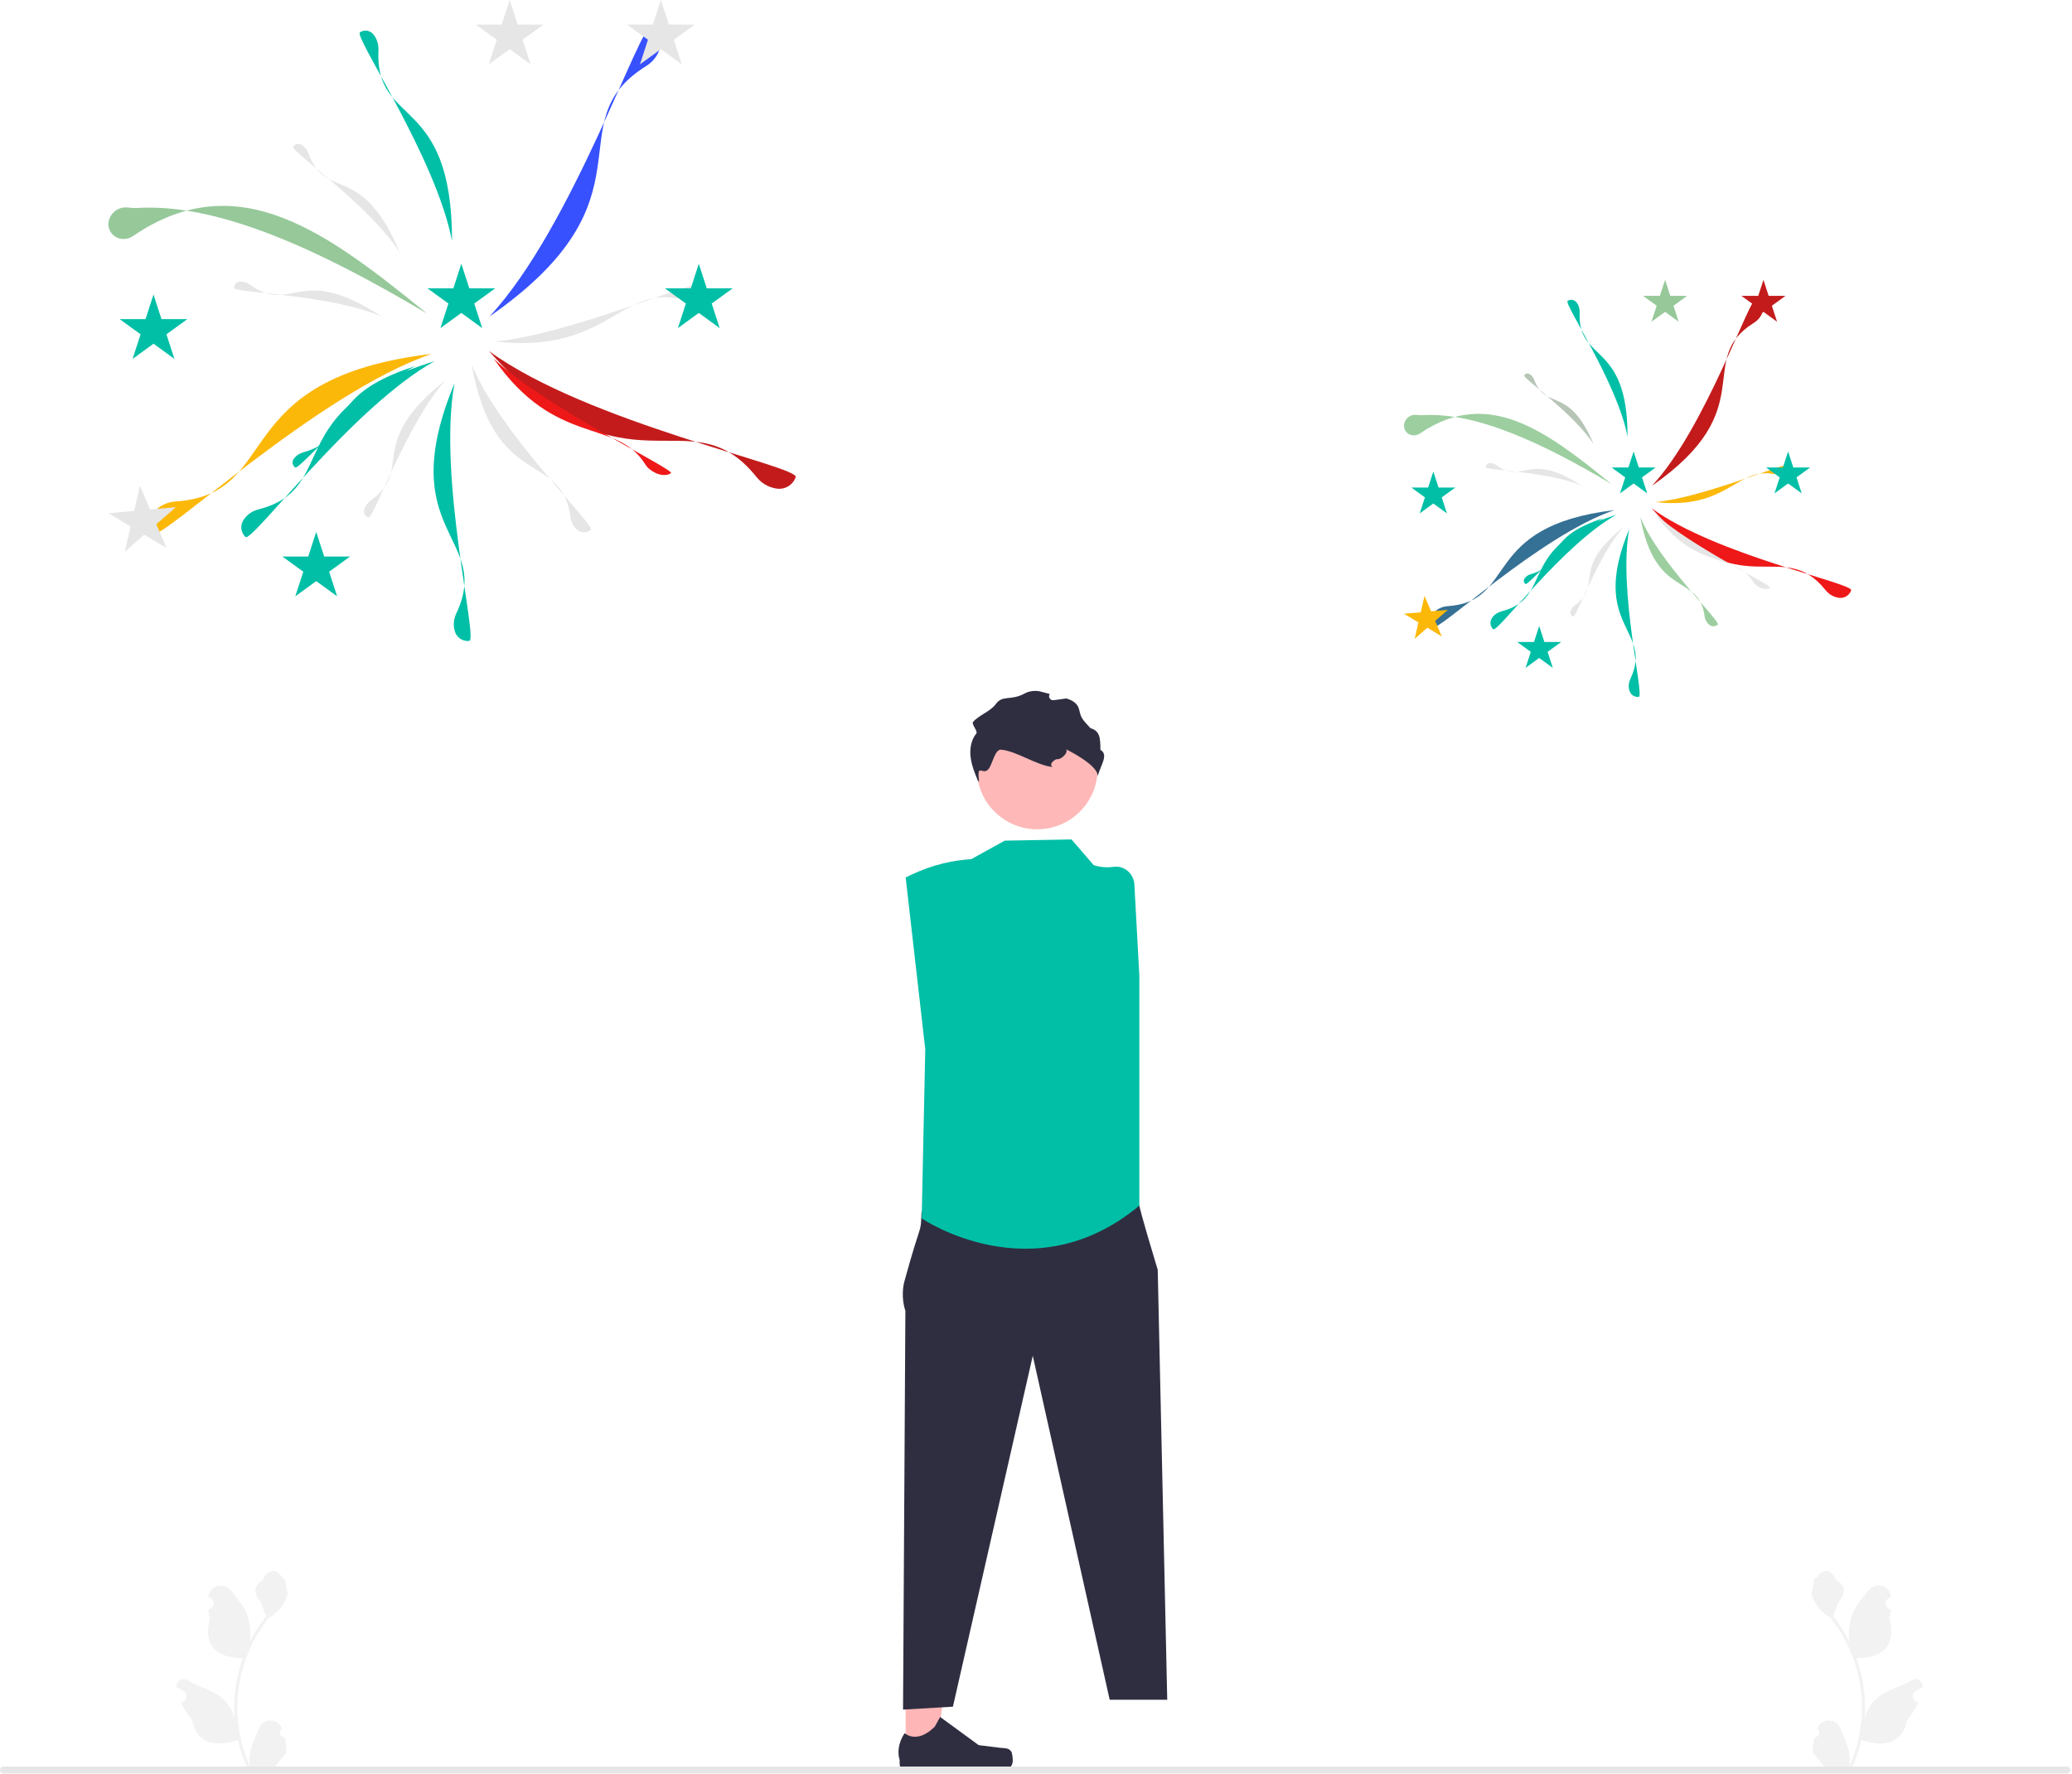 <svg width="612" height="524" viewBox="0 0 612 524" fill="none" xmlns="http://www.w3.org/2000/svg">
<g clip-path="url(#clip0_92_32)">
<path d="M84.105 513.252C82.888 513.328 82.215 511.816 83.136 510.934L83.228 510.57L83.191 510.483C81.96 507.548 77.789 507.568 76.569 510.507C75.486 513.116 74.107 515.729 73.767 518.487C73.615 519.705 73.683 520.945 73.954 522.14C71.416 516.596 70.08 510.543 70.08 504.455C70.08 502.925 70.164 501.396 70.335 499.87C70.476 498.622 70.67 497.381 70.921 496.152C72.279 489.509 75.221 483.182 79.463 477.896C81.503 476.782 83.203 475.039 84.231 472.95C84.6 472.197 84.889 471.386 85.026 470.561C84.794 470.591 84.151 467.056 84.326 466.839C84.002 466.349 83.424 466.105 83.07 465.626C81.313 463.244 78.893 463.66 77.629 466.896C74.93 468.259 74.904 470.518 76.56 472.691C77.614 474.074 77.759 475.945 78.683 477.425C78.588 477.546 78.489 477.664 78.394 477.786C76.65 480.023 75.141 482.428 73.869 484.955C74.229 482.147 73.698 478.764 72.793 476.584C71.763 474.099 69.833 472.007 68.133 469.859C66.091 467.279 61.904 468.405 61.545 471.676L61.535 471.771C61.787 471.913 62.034 472.064 62.276 472.224C63.654 473.136 63.178 475.272 61.545 475.524L61.508 475.53C61.599 476.439 61.755 477.341 61.983 478.228C59.803 486.661 64.511 489.733 71.233 489.871C71.382 489.947 71.526 490.023 71.674 490.095C70.993 492.013 70.449 493.98 70.046 495.974C69.685 497.735 69.433 499.516 69.293 501.304C69.118 503.561 69.133 505.828 69.323 508.081L69.312 508.001C68.829 505.52 67.481 503.203 65.526 501.597C62.612 499.204 58.496 498.323 55.353 496.399C53.84 495.473 51.901 496.67 52.165 498.424L52.178 498.508C52.646 498.698 53.103 498.919 53.544 499.166C53.797 499.308 54.044 499.46 54.286 499.619C55.664 500.531 55.188 502.667 53.554 502.919L53.517 502.925L53.441 502.937C54.244 504.843 55.363 506.612 56.763 508.138C58.127 515.5 63.983 516.198 70.248 514.055H70.251C70.936 517.038 71.937 519.952 73.223 522.73H83.839C83.877 522.612 83.911 522.49 83.945 522.372C82.964 522.433 81.974 522.376 81.008 522.197C81.796 521.231 82.583 520.257 83.371 519.29C83.39 519.271 83.405 519.252 83.42 519.233C83.82 518.738 84.223 518.248 84.623 517.753C84.648 516.235 84.466 514.72 84.105 513.252Z" fill="#F2F2F2"/>
<path d="M535.947 513.252C537.164 513.328 537.837 511.816 536.916 510.934L536.824 510.57L536.861 510.483C538.091 507.548 542.263 507.568 543.483 510.507C544.566 513.116 545.945 515.729 546.285 518.487C546.437 519.705 546.368 520.945 546.098 522.14C548.636 516.596 549.972 510.543 549.972 504.455C549.972 502.925 549.888 501.396 549.717 499.87C549.576 498.622 549.382 497.381 549.131 496.152C547.772 489.509 544.831 483.182 540.589 477.896C538.549 476.782 536.848 475.039 535.821 472.95C535.452 472.197 535.163 471.386 535.026 470.561C535.258 470.591 535.901 467.056 535.726 466.839C536.049 466.349 536.628 466.105 536.982 465.626C538.738 463.244 541.159 463.66 542.423 466.896C545.122 468.259 545.148 470.518 543.492 472.691C542.438 474.074 542.293 475.945 541.369 477.425C541.464 477.546 541.563 477.664 541.658 477.786C543.402 480.023 544.911 482.428 546.183 484.955C545.823 482.147 546.354 478.764 547.259 476.584C548.289 474.099 550.219 472.007 551.919 469.859C553.961 467.279 558.147 468.405 558.507 471.676L558.517 471.771C558.265 471.913 558.018 472.064 557.776 472.224C556.398 473.136 556.874 475.272 558.507 475.524L558.544 475.53C558.453 476.439 558.297 477.341 558.068 478.228C560.249 486.661 555.541 489.733 548.819 489.871C548.67 489.947 548.526 490.023 548.377 490.095C549.058 492.013 549.603 493.98 550.006 495.974C550.367 497.735 550.619 499.516 550.759 501.304C550.934 503.561 550.919 505.828 550.729 508.081L550.74 508.001C551.223 505.52 552.57 503.203 554.526 501.597C557.44 499.204 561.556 498.323 564.699 496.399C566.212 495.473 568.151 496.67 567.887 498.424L567.874 498.508C567.406 498.698 566.949 498.919 566.508 499.166C566.255 499.308 566.008 499.46 565.766 499.619C564.388 500.531 564.864 502.667 566.497 502.919L566.534 502.925L566.61 502.937C565.808 504.843 564.689 506.612 563.289 508.138C561.925 515.5 556.069 516.198 549.804 514.055H549.8C549.115 517.038 548.115 519.952 546.829 522.73H536.213C536.175 522.612 536.141 522.49 536.106 522.372C537.088 522.433 538.077 522.376 539.044 522.197C538.256 521.231 537.469 520.257 536.681 519.29C536.662 519.271 536.647 519.252 536.631 519.233C536.232 518.738 535.829 518.248 535.429 517.753C535.404 516.235 535.586 514.72 535.947 513.252Z" fill="#F2F2F2"/>
<path d="M267.493 517.749L276.605 517.748L280.94 482.6L267.491 482.601L267.493 517.749Z" fill="#FFB6B6"/>
<path d="M298.713 517.542C298.997 518.02 299.146 519.562 299.146 520.118C299.146 521.826 297.762 523.21 296.054 523.21H267.834C266.669 523.21 265.724 522.266 265.724 521.101V519.926C265.724 519.926 264.328 516.395 267.202 512.042C267.202 512.042 270.774 515.45 276.112 510.112L277.686 507.261L289.08 515.594L295.396 516.371C296.777 516.541 298.002 516.345 298.713 517.542Z" fill="#2F2E41"/>
<path d="M1.018 523.953H610.474C611.036 523.953 611.492 523.497 611.492 522.934C611.492 522.372 611.036 521.916 610.474 521.916H1.018C0.456 521.916 0 522.372 0 522.934C0 523.497 0.456 523.953 1.018 523.953Z" fill="#E6E6E6"/>
<path d="M333.149 351.75L336.526 356.192C336.526 356.192 336.832 358.266 341.954 375.166L344.764 502.188H327.764L305.045 400.555L281.463 504.226L266.728 505.095L267.419 387.262C267.419 387.262 265.867 383.162 267.187 378.357C272.239 359.965 271.948 364.814 272.155 358.518C272.418 350.536 333.149 351.75 333.149 351.75Z" fill="#2F2E41"/>
<path d="M306.353 245.009C316.204 245.009 324.19 237.023 324.19 227.172C324.19 217.321 316.204 209.335 306.353 209.335C296.502 209.335 288.516 217.321 288.516 227.172C288.516 237.023 296.502 245.009 306.353 245.009Z" fill="#FEB8B8"/>
<path d="M296.763 248.365L286.893 253.82C278.658 254.416 272.753 256.607 267.505 259.249L273.292 309.987L272.239 359.965C272.239 359.965 305.058 382.448 336.528 356.191V288.283L335.051 261.278C334.878 258.129 332.094 255.686 328.967 256.1C327.182 256.336 325.126 256.29 323.026 255.59L316.493 248.009L296.763 248.365Z" fill="#00BFA6"/>
<path d="M324.19 229.538C324.86 226.138 314.521 221.189 314.54 221.195C316.144 221.707 313.62 224.648 311.972 224.301C311.972 224.301 309.549 225.533 310.869 226.593C306.319 226.203 300.24 221.879 295.69 221.489C293.86 221.329 293.151 225.742 292.001 227.172C290.261 229.362 288.516 225.007 289.16 230.809H288.9C287.95 228.519 287 226.189 286.69 223.729C286.39 221.269 286.81 218.619 288.38 216.699C288.9 216.049 286.857 213.909 287.407 213.289C289.157 211.279 292.55 210.179 294.11 208.029C296.175 205.181 298.524 207.191 302.824 204.796C303.949 204.169 305.904 203.944 307.15 204.269L310.06 205.029C309.493 205.88 310.195 207.002 311.208 206.865L315 206.349C316.43 206.809 317.79 207.489 318.43 208.799C318.82 209.579 318.89 210.489 319.19 211.309C319.74 212.819 321.04 213.909 322.08 215.129C324.876 215.943 325.026 218.033 325.026 221.538C327.631 223 324.913 226.268 324.19 229.538Z" fill="#2F2E41"/>
<path d="M32.306 64.669C33.117 62.39 35.382 61.044 37.687 61.303C38.648 61.41 39.608 61.496 40.573 61.439C64.642 60.023 94.455 73.805 126.191 92.679C97.138 69.17 70.548 48.374 39.274 69.746C37.041 71.272 33.876 70.733 32.576 68.36C32.054 67.406 31.866 66.264 32.177 65.085C32.214 64.946 32.257 64.808 32.306 64.669Z" fill="#96C899"/>
<path d="M192.839 8.282C194.823 9.547 195.639 11.953 194.978 14.097L194.903 14.339C194.241 16.492 192.797 18.301 190.885 19.491C163.516 36.53 195.204 58.335 144.551 93.531C169.079 67.284 189.254 6.502 192.319 7.992C192.496 8.077 192.669 8.174 192.839 8.282Z" fill="#3751FE"/>
<path d="M234.79 141.519C233.769 143.639 231.478 144.735 229.27 144.333L229.021 144.288C226.805 143.885 224.837 142.667 223.428 140.909C203.262 115.756 185.372 149.808 144.412 103.691C173.385 124.931 236.132 137.748 235.017 140.968C234.953 141.154 234.877 141.338 234.79 141.519Z" fill="#C31B1B"/>
<path d="M197.93 139.947C196.879 140.53 195.185 140.448 193.818 139.816L193.663 139.745C192.291 139.111 191.228 138.221 190.627 137.248C182.032 123.321 164.184 132.359 145.824 105.959C160.875 120.313 199.489 138.808 198.178 139.788C198.102 139.844 198.019 139.897 197.93 139.947Z" fill="#EE1818"/>
<path d="M206.212 84.398C205.953 85.571 204.769 86.785 203.389 87.39L203.233 87.458C201.848 88.066 200.478 88.272 199.351 88.076C183.226 85.281 178.162 104.635 146.226 100.882C166.95 99.128 206.393 82.475 206.257 84.107C206.25 84.201 206.235 84.298 206.212 84.398Z" fill="#E6E6E6"/>
<path d="M44.832 157.144C43.674 155.096 44.083 152.588 45.674 151.006L45.854 150.827C47.45 149.238 49.573 148.319 51.821 148.166C83.985 145.975 66.248 111.843 127.497 104.555C93.516 116.209 47.161 160.399 45.154 157.645C45.039 157.486 44.931 157.319 44.832 157.144Z" fill="#FCB809"/>
<path d="M174.185 156.776C172.995 157.57 171.468 157.412 170.452 156.487L170.338 156.383C169.318 155.455 168.681 154.176 168.502 152.791C165.933 132.97 146.049 145.235 139.28 107.61C147.623 128.197 176.057 155.212 174.474 156.558C174.383 156.635 174.287 156.708 174.185 156.776Z" fill="#E6E6E6"/>
<path d="M138.161 189.377C136.338 189.392 134.804 188.167 134.344 186.486L134.292 186.296C133.83 184.609 134.021 182.815 134.775 181.227C145.572 158.49 115.797 157.684 134.255 113.212C129.144 140.759 141.243 189.02 138.621 189.347C138.47 189.366 138.316 189.376 138.161 189.377Z" fill="#00BFA6"/>
<path d="M72.195 158.306C71.021 156.912 70.986 154.949 71.988 153.522L72.101 153.361C73.105 151.929 74.608 150.932 76.313 150.499C100.709 144.309 82.336 120.865 128.358 106.71C103.884 120.348 74.437 160.452 72.513 158.641C72.402 158.537 72.296 158.425 72.195 158.306Z" fill="#00BFA6"/>
<path d="M86.998 137.952C86.255 137.258 86.235 136.214 86.871 135.413L86.943 135.323C87.582 134.519 88.535 133.925 89.616 133.625C105.086 129.321 93.468 117.596 122.653 108.158C107.126 116.43 88.416 139.002 87.198 138.117C87.128 138.066 87.061 138.011 86.998 137.952Z" fill="#00BFA6"/>
<path d="M108.632 152.785C107.693 152.396 107.307 151.426 107.622 150.453L107.657 150.343C107.972 149.366 108.656 148.475 109.563 147.814C122.533 138.348 107.536 131.454 131.542 112.361C119.913 125.563 110.329 153.27 108.878 152.869C108.794 152.846 108.712 152.818 108.632 152.785Z" fill="#E6E6E6"/>
<path d="M45.34 87.024L47.699 94.285H55.334L49.157 98.772L51.517 106.033L45.34 101.546L39.164 106.033L41.523 98.772L35.346 94.285H42.981L45.34 87.024Z" fill="#00BFA6"/>
<path d="M150.548 0L152.907 7.261H160.542L154.365 11.748L156.725 19.009L150.548 14.522L144.372 19.009L146.731 11.748L140.554 7.261H148.189L150.548 0Z" fill="#E6E6E6"/>
<path d="M206.399 77.932L208.758 85.193H216.393L210.217 89.68L212.576 96.941L206.399 92.454L200.223 96.941L202.582 89.68L196.406 85.193H204.04L206.399 77.932Z" fill="#00BFA6"/>
<path d="M93.398 157.162L95.757 164.423H103.392L97.215 168.911L99.575 176.172L93.398 171.684L87.222 176.172L89.581 168.911L83.404 164.423H91.039L93.398 157.162Z" fill="#00BFA6"/>
<path d="M136.261 77.932L138.62 85.193H146.254L140.078 89.68L142.437 96.941L136.261 92.454L130.084 96.941L132.443 89.68L126.267 85.193H133.901L136.261 77.932Z" fill="#00BFA6"/>
<path d="M195.204 0L197.563 7.261H205.197L199.021 11.748L201.38 19.009L195.204 14.522L189.027 19.009L191.386 11.748L185.21 7.261H192.844L195.204 0Z" fill="#E6E6E6"/>
<path d="M41.339 143.502L44.331 150.526L51.935 149.851L46.18 154.867L49.171 161.891L42.623 157.967L36.867 162.983L38.575 155.542L32.026 151.618L39.631 150.943L41.339 143.502Z" fill="#E6E6E6"/>
<path d="M106.65 9.354C108.027 8.676 109.575 9.133 110.451 10.362L110.55 10.5C111.43 11.733 111.848 13.292 111.775 14.887C110.725 37.711 133.553 27.509 133.516 71.181C128.745 46.438 104.424 10.776 106.31 9.547C106.419 9.477 106.532 9.412 106.65 9.354Z" fill="#00BFA6"/>
<path d="M86.741 43.185C87.351 42.423 88.353 42.318 89.171 42.856L89.263 42.917C90.085 43.456 90.727 44.313 91.098 45.314C96.407 59.643 106.794 47.648 118.078 74.572C108.95 60.516 85.839 44.618 86.597 43.389C86.641 43.319 86.689 43.251 86.741 43.185Z" fill="#E6E6E6"/>
<path d="M69.168 84.835C69.252 83.863 70.026 83.218 71.005 83.211L71.116 83.21C72.098 83.202 73.108 83.556 73.973 84.182C86.353 93.141 88.318 77.395 112.666 93.501C97.264 86.893 69.215 86.528 69.162 85.085C69.159 85.002 69.161 84.919 69.168 84.835Z" fill="#E6E6E6"/>
<path d="M414.878 124.763C415.406 123.28 416.879 122.404 418.379 122.573C419.004 122.643 419.629 122.698 420.257 122.661C435.917 121.74 455.314 130.707 475.963 142.987C457.06 127.692 439.76 114.161 419.412 128.066C417.958 129.059 415.899 128.708 415.054 127.164C414.714 126.544 414.591 125.801 414.794 125.034C414.818 124.943 414.846 124.853 414.878 124.763Z" fill="#229129" fill-opacity="0.447"/>
<path d="M519.327 88.076C520.618 88.899 521.149 90.464 520.719 91.859L520.67 92.016C520.239 93.417 519.3 94.594 518.055 95.368C500.248 106.454 520.865 120.642 487.909 143.542C503.868 126.464 516.994 86.917 518.989 87.886C519.104 87.942 519.216 88.005 519.327 88.076Z" fill="#C31B1B"/>
<path d="M546.622 174.764C545.958 176.144 544.467 176.857 543.03 176.595L542.868 176.566C541.426 176.304 540.146 175.511 539.23 174.368C526.108 158.002 514.469 180.158 487.818 150.152C506.669 163.972 547.495 172.311 546.769 174.406C546.728 174.527 546.679 174.646 546.622 174.764Z" fill="#EE1818"/>
<path d="M522.639 173.742C521.956 174.121 520.853 174.068 519.964 173.657L519.863 173.61C518.97 173.198 518.279 172.619 517.888 171.986C512.295 162.924 500.683 168.804 488.737 151.628C498.53 160.967 523.654 173 522.8 173.638C522.751 173.675 522.697 173.709 522.639 173.742Z" fill="#E6E6E6"/>
<path d="M528.028 137.6C527.859 138.363 527.089 139.153 526.191 139.546L526.09 139.591C525.189 139.986 524.297 140.12 523.564 139.993C513.072 138.174 509.777 150.766 488.998 148.325C502.482 147.183 528.146 136.348 528.057 137.41C528.052 137.471 528.043 137.534 528.028 137.6Z" fill="#FCB809"/>
<path d="M423.028 184.931C422.275 183.598 422.541 181.967 423.576 180.937L423.693 180.821C424.731 179.786 426.113 179.189 427.575 179.089C448.503 177.663 436.962 155.456 476.813 150.714C454.703 158.297 424.543 187.049 423.238 185.257C423.162 185.153 423.092 185.045 423.028 184.931Z" fill="#357095"/>
<path d="M507.19 184.691C506.416 185.208 505.422 185.105 504.761 184.503L504.687 184.435C504.023 183.832 503.609 182.999 503.492 182.098C501.821 169.202 488.883 177.182 484.479 152.702C489.907 166.097 508.407 183.674 507.378 184.549C507.319 184.6 507.256 184.647 507.19 184.691Z" fill="#229129" fill-opacity="0.443"/>
<path d="M483.751 205.903C482.565 205.913 481.567 205.115 481.268 204.021L481.234 203.898C480.933 202.8 481.058 201.633 481.548 200.6C488.573 185.807 469.2 185.282 481.21 156.347C477.885 174.27 485.757 205.671 484.051 205.883C483.952 205.895 483.852 205.902 483.751 205.903Z" fill="#00BFA6"/>
<path d="M440.832 185.687C440.068 184.78 440.045 183.502 440.696 182.574L440.77 182.469C441.423 181.537 442.401 180.889 443.51 180.607C459.384 176.58 447.429 161.326 477.373 152.116C461.449 160.99 442.29 187.083 441.038 185.905C440.966 185.837 440.897 185.764 440.832 185.687Z" fill="#00BFA6"/>
<path d="M450.462 172.444C449.979 171.992 449.966 171.313 450.38 170.792L450.427 170.733C450.842 170.21 451.463 169.824 452.166 169.628C462.231 166.828 454.672 159.199 473.661 153.058C463.558 158.441 451.385 173.127 450.593 172.551C450.547 172.518 450.504 172.482 450.462 172.444Z" fill="#00BFA6"/>
<path d="M464.538 182.095C463.928 181.842 463.677 181.21 463.881 180.577L463.904 180.506C464.109 179.87 464.554 179.29 465.144 178.86C473.583 172.701 463.825 168.215 479.445 155.793C471.878 164.383 465.643 182.41 464.699 182.149C464.644 182.134 464.591 182.116 464.538 182.095Z" fill="#E6E6E6"/>
<path d="M423.358 139.308L424.893 144.032H429.861L425.842 146.952L427.377 151.676L423.358 148.756L419.34 151.676L420.875 146.952L416.856 144.032H421.824L423.358 139.308Z" fill="#00BFA6"/>
<path d="M491.811 82.687L493.346 87.411H498.313L494.295 90.331L495.83 95.055L491.811 92.135L487.792 95.055L489.327 90.331L485.309 87.411H490.276L491.811 82.687Z" fill="#96C899"/>
<path d="M528.15 133.392L529.685 138.116H534.652L530.633 141.036L532.168 145.76L528.15 142.841L524.131 145.76L525.666 141.036L521.647 138.116H526.615L528.15 133.392Z" fill="#00BFA6"/>
<path d="M454.627 184.943L456.162 189.667H461.129L457.11 192.587L458.645 197.311L454.627 194.391L450.608 197.311L452.143 192.587L448.125 189.667H453.092L454.627 184.943Z" fill="#00BFA6"/>
<path d="M482.515 133.392L484.05 138.116H489.017L484.999 141.036L486.534 145.76L482.515 142.841L478.496 145.76L480.031 141.036L476.013 138.116H480.98L482.515 133.392Z" fill="#00BFA6"/>
<path d="M520.865 82.687L522.4 87.411H527.368L523.349 90.331L524.884 95.055L520.865 92.135L516.847 95.055L518.382 90.331L514.363 87.411H519.33L520.865 82.687Z" fill="#C31B1B"/>
<path d="M420.755 176.055L422.702 180.625L427.649 180.186L423.905 183.449L425.851 188.019L421.59 185.466L417.845 188.73L418.957 183.888L414.696 181.335L419.644 180.896L420.755 176.055Z" fill="#FCB809"/>
<path d="M463.249 88.773C464.145 88.332 465.152 88.629 465.722 89.428L465.786 89.519C466.359 90.32 466.631 91.335 466.583 92.373C465.9 107.223 480.753 100.585 480.729 129C477.625 112.901 461.801 89.698 463.028 88.899C463.099 88.853 463.172 88.811 463.249 88.773Z" fill="#00BFA6"/>
<path d="M450.295 110.785C450.692 110.289 451.344 110.221 451.877 110.571L451.937 110.61C452.471 110.961 452.889 111.518 453.13 112.17C456.584 121.493 463.343 113.688 470.684 131.206C464.746 122.061 449.709 111.717 450.202 110.918C450.23 110.872 450.261 110.827 450.295 110.785Z" fill="#245122" fill-opacity="0.329"/>
<path d="M438.862 137.884C438.916 137.251 439.42 136.832 440.057 136.827L440.129 136.826C440.768 136.821 441.426 137.052 441.988 137.459C450.043 143.288 451.321 133.043 467.163 143.522C457.142 139.222 438.893 138.985 438.858 138.046C438.856 137.992 438.857 137.938 438.862 137.884Z" fill="#E6E6E6"/>
</g>
<defs>
<clipPath id="clip0_92_32">
<rect width="611.492" height="523.953" fill="white"/>
</clipPath>
</defs>
</svg>
